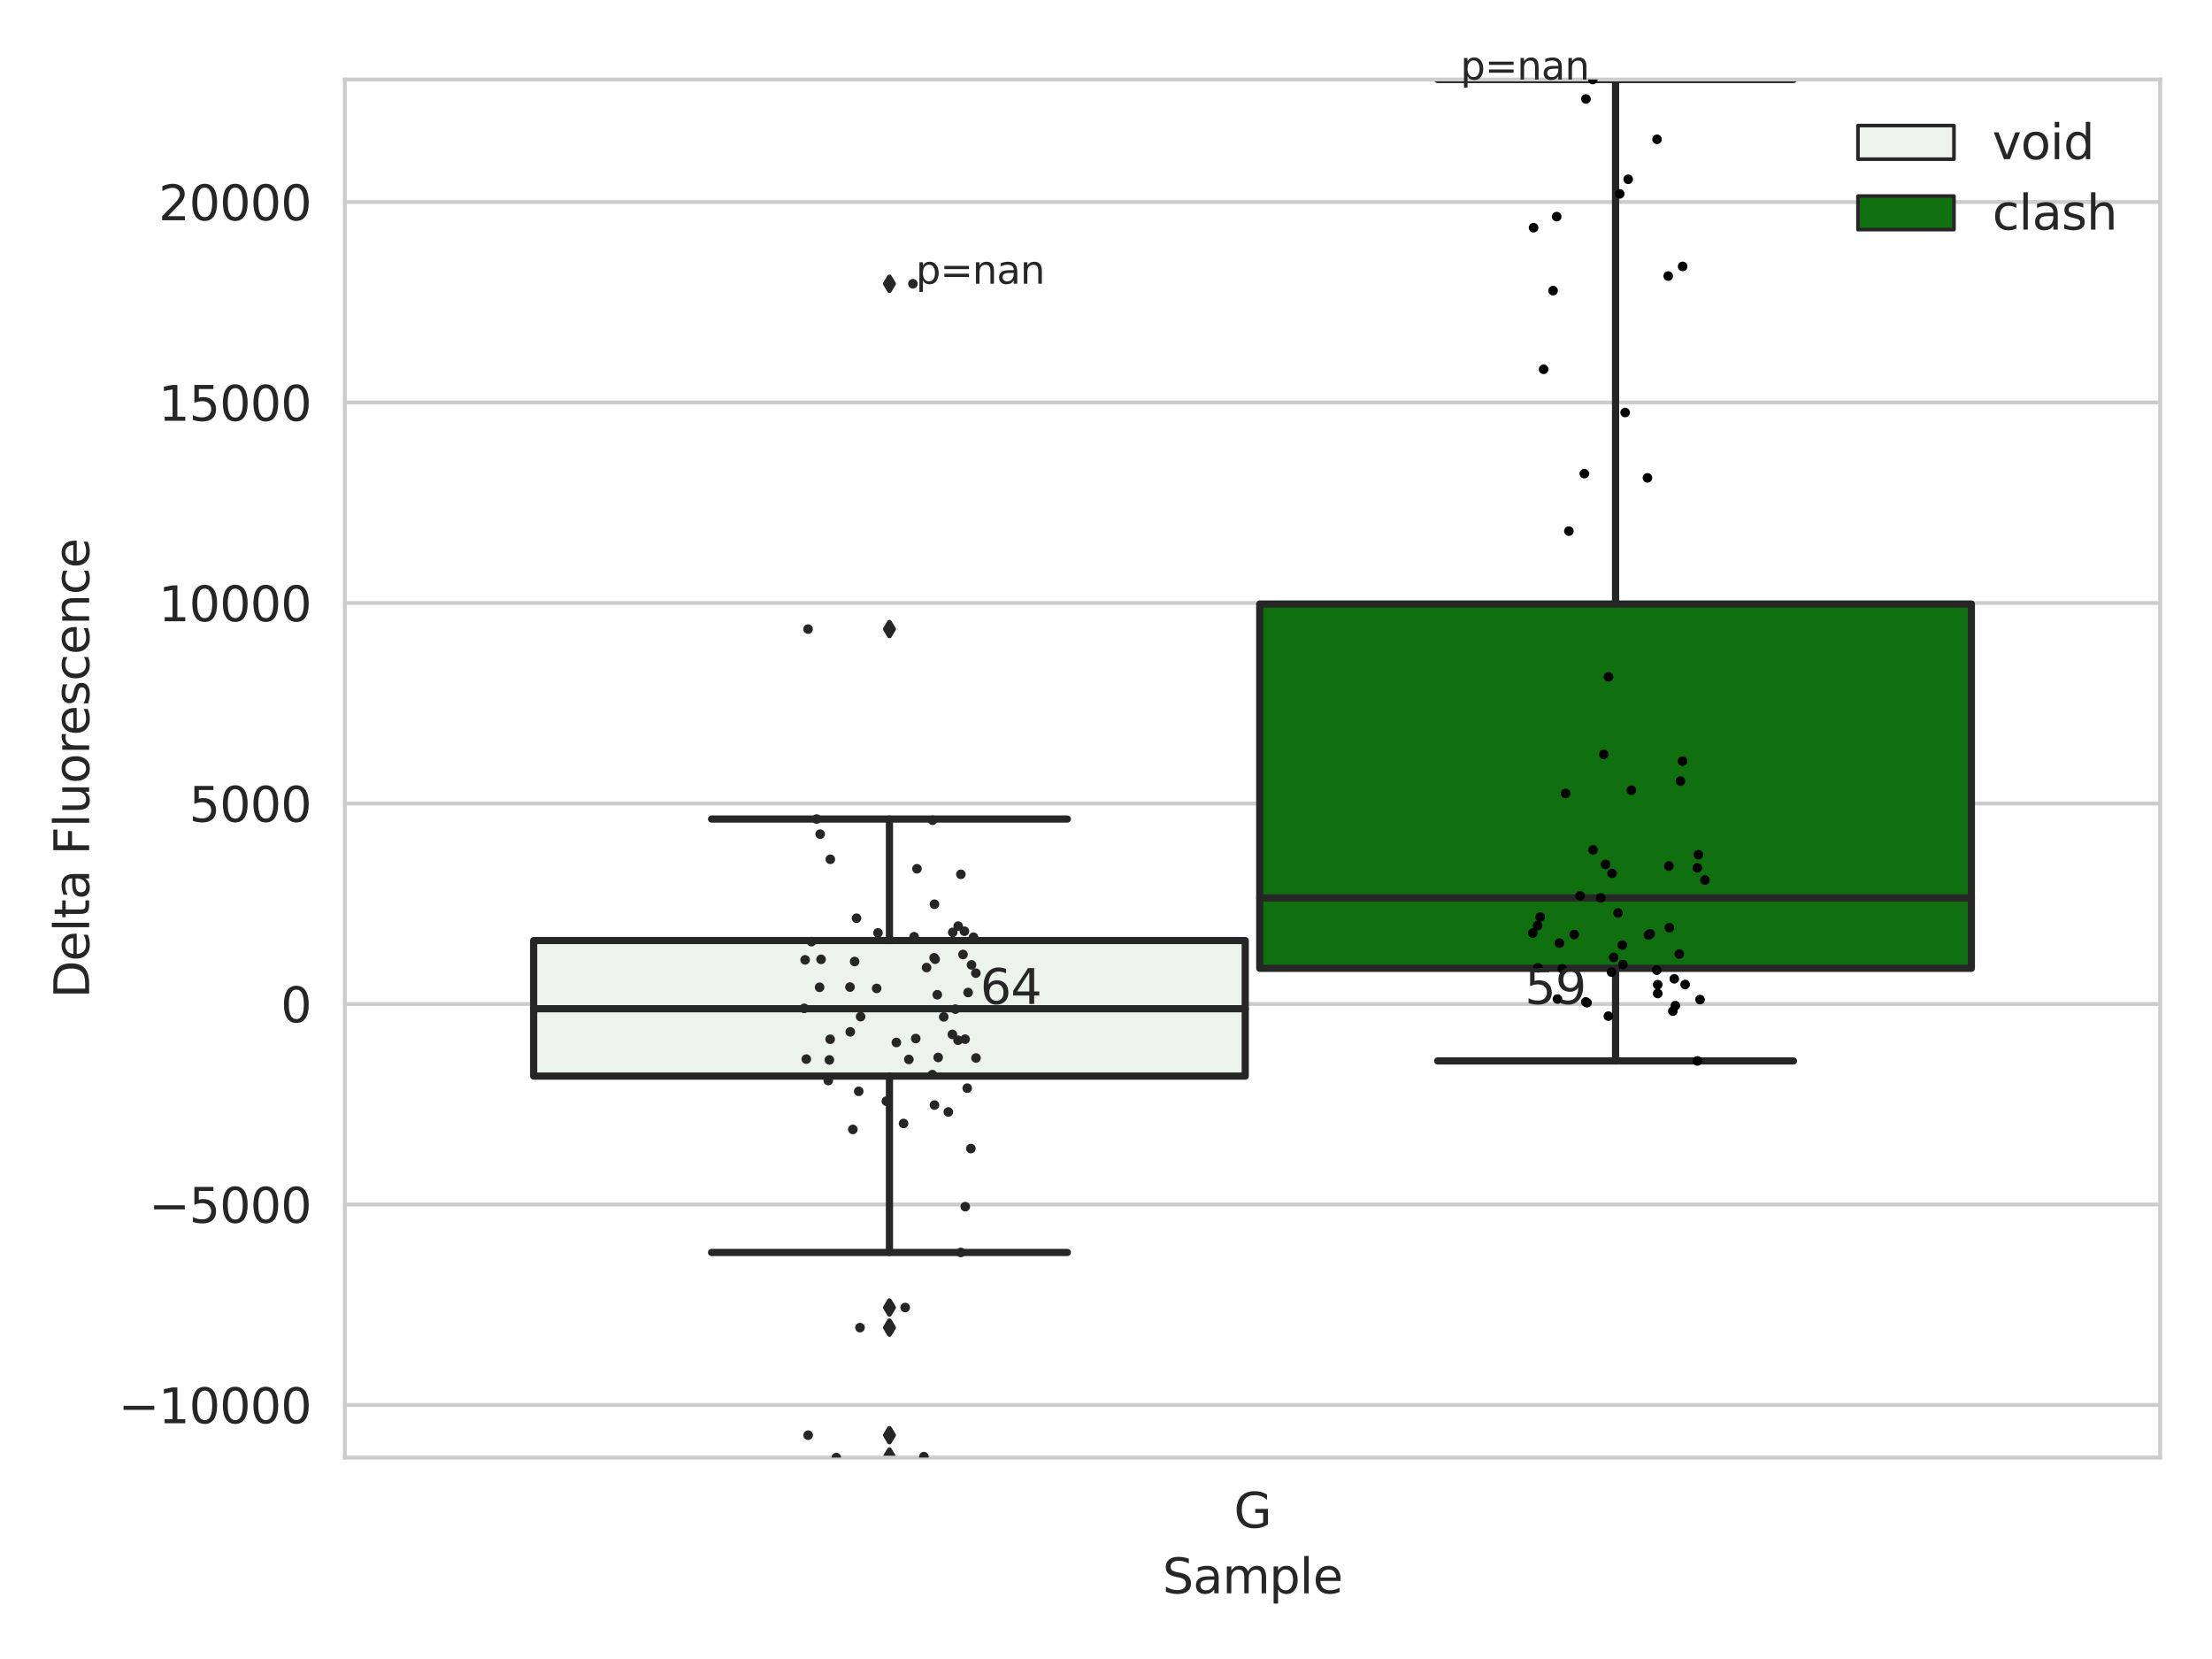 <?xml version="1.0" encoding="utf-8" standalone="no"?>
<!DOCTYPE svg PUBLIC "-//W3C//DTD SVG 1.1//EN"
  "http://www.w3.org/Graphics/SVG/1.1/DTD/svg11.dtd">
<svg xmlns:xlink="http://www.w3.org/1999/xlink" width="460.8pt" height="345.6pt" viewBox="0 0 460.8 345.6" xmlns="http://www.w3.org/2000/svg" version="1.1">
 <defs>
  <style type="text/css">*{stroke-linejoin: round; stroke-linecap: butt}</style>
 </defs>
 <g id="figure_1">
  <g id="patch_1">
   <path d="M 0 345.6 
L 460.8 345.6 
L 460.8 0 
L 0 0 
z
" style="fill: #ffffff"/>
  </g>
  <g id="axes_1">
   <g id="patch_2">
    <path d="M 71.84 303.64 
L 450 303.64 
L 450 16.56 
L 71.84 16.56 
z
" style="fill: #ffffff"/>
   </g>
   <g id="matplotlib.axis_1">
    <g id="xtick_1">
     <g id="text_1">
      <!-- G -->
      <g style="fill: #262626" transform="translate(257.046 318.238)scale(0.1 -0.1)">
       <defs>
        <path id="DejaVuSans-47" d="M 3809 666 
L 3809 1919 
L 2778 1919 
L 2778 2438 
L 4434 2438 
L 4434 434 
Q 4069 175 3628 42 
Q 3188 -91 2688 -91 
Q 1594 -91 976 548 
Q 359 1188 359 2328 
Q 359 3472 976 4111 
Q 1594 4750 2688 4750 
Q 3144 4750 3555 4637 
Q 3966 4525 4313 4306 
L 4313 3634 
Q 3963 3931 3569 4081 
Q 3175 4231 2741 4231 
Q 1884 4231 1454 3753 
Q 1025 3275 1025 2328 
Q 1025 1384 1454 906 
Q 1884 428 2741 428 
Q 3075 428 3337 486 
Q 3600 544 3809 666 
z
" transform="scale(0.016)"/>
       </defs>
       <use xlink:href="#DejaVuSans-47"/>
      </g>
     </g>
    </g>
    <g id="text_2">
     <!-- Sample -->
     <g style="fill: #262626" transform="translate(242.172 331.917)scale(0.1 -0.1)">
      <defs>
       <path id="DejaVuSans-53" d="M 3425 4513 
L 3425 3897 
Q 3066 4069 2747 4153 
Q 2428 4238 2131 4238 
Q 1616 4238 1336 4038 
Q 1056 3838 1056 3469 
Q 1056 3159 1242 3001 
Q 1428 2844 1947 2747 
L 2328 2669 
Q 3034 2534 3370 2195 
Q 3706 1856 3706 1288 
Q 3706 609 3251 259 
Q 2797 -91 1919 -91 
Q 1588 -91 1214 -16 
Q 841 59 441 206 
L 441 856 
Q 825 641 1194 531 
Q 1563 422 1919 422 
Q 2459 422 2753 634 
Q 3047 847 3047 1241 
Q 3047 1584 2836 1778 
Q 2625 1972 2144 2069 
L 1759 2144 
Q 1053 2284 737 2584 
Q 422 2884 422 3419 
Q 422 4038 858 4394 
Q 1294 4750 2059 4750 
Q 2388 4750 2728 4690 
Q 3069 4631 3425 4513 
z
" transform="scale(0.016)"/>
       <path id="DejaVuSans-61" d="M 2194 1759 
Q 1497 1759 1228 1600 
Q 959 1441 959 1056 
Q 959 750 1161 570 
Q 1363 391 1709 391 
Q 2188 391 2477 730 
Q 2766 1069 2766 1631 
L 2766 1759 
L 2194 1759 
z
M 3341 1997 
L 3341 0 
L 2766 0 
L 2766 531 
Q 2569 213 2275 61 
Q 1981 -91 1556 -91 
Q 1019 -91 701 211 
Q 384 513 384 1019 
Q 384 1609 779 1909 
Q 1175 2209 1959 2209 
L 2766 2209 
L 2766 2266 
Q 2766 2663 2505 2880 
Q 2244 3097 1772 3097 
Q 1472 3097 1187 3025 
Q 903 2953 641 2809 
L 641 3341 
Q 956 3463 1253 3523 
Q 1550 3584 1831 3584 
Q 2591 3584 2966 3190 
Q 3341 2797 3341 1997 
z
" transform="scale(0.016)"/>
       <path id="DejaVuSans-6d" d="M 3328 2828 
Q 3544 3216 3844 3400 
Q 4144 3584 4550 3584 
Q 5097 3584 5394 3201 
Q 5691 2819 5691 2113 
L 5691 0 
L 5113 0 
L 5113 2094 
Q 5113 2597 4934 2840 
Q 4756 3084 4391 3084 
Q 3944 3084 3684 2787 
Q 3425 2491 3425 1978 
L 3425 0 
L 2847 0 
L 2847 2094 
Q 2847 2600 2669 2842 
Q 2491 3084 2119 3084 
Q 1678 3084 1418 2786 
Q 1159 2488 1159 1978 
L 1159 0 
L 581 0 
L 581 3500 
L 1159 3500 
L 1159 2956 
Q 1356 3278 1631 3431 
Q 1906 3584 2284 3584 
Q 2666 3584 2933 3390 
Q 3200 3197 3328 2828 
z
" transform="scale(0.016)"/>
       <path id="DejaVuSans-70" d="M 1159 525 
L 1159 -1331 
L 581 -1331 
L 581 3500 
L 1159 3500 
L 1159 2969 
Q 1341 3281 1617 3432 
Q 1894 3584 2278 3584 
Q 2916 3584 3314 3078 
Q 3713 2572 3713 1747 
Q 3713 922 3314 415 
Q 2916 -91 2278 -91 
Q 1894 -91 1617 61 
Q 1341 213 1159 525 
z
M 3116 1747 
Q 3116 2381 2855 2742 
Q 2594 3103 2138 3103 
Q 1681 3103 1420 2742 
Q 1159 2381 1159 1747 
Q 1159 1113 1420 752 
Q 1681 391 2138 391 
Q 2594 391 2855 752 
Q 3116 1113 3116 1747 
z
" transform="scale(0.016)"/>
       <path id="DejaVuSans-6c" d="M 603 4863 
L 1178 4863 
L 1178 0 
L 603 0 
L 603 4863 
z
" transform="scale(0.016)"/>
       <path id="DejaVuSans-65" d="M 3597 1894 
L 3597 1613 
L 953 1613 
Q 991 1019 1311 708 
Q 1631 397 2203 397 
Q 2534 397 2845 478 
Q 3156 559 3463 722 
L 3463 178 
Q 3153 47 2828 -22 
Q 2503 -91 2169 -91 
Q 1331 -91 842 396 
Q 353 884 353 1716 
Q 353 2575 817 3079 
Q 1281 3584 2069 3584 
Q 2775 3584 3186 3129 
Q 3597 2675 3597 1894 
z
M 3022 2063 
Q 3016 2534 2758 2815 
Q 2500 3097 2075 3097 
Q 1594 3097 1305 2825 
Q 1016 2553 972 2059 
L 3022 2063 
z
" transform="scale(0.016)"/>
      </defs>
      <use xlink:href="#DejaVuSans-53"/>
      <use xlink:href="#DejaVuSans-61" x="63.477"/>
      <use xlink:href="#DejaVuSans-6d" x="124.756"/>
      <use xlink:href="#DejaVuSans-70" x="222.168"/>
      <use xlink:href="#DejaVuSans-6c" x="285.645"/>
      <use xlink:href="#DejaVuSans-65" x="313.428"/>
     </g>
    </g>
   </g>
   <g id="matplotlib.axis_2">
    <g id="ytick_1">
     <g id="line2d_1">
      <path d="M 71.84 292.688 
L 450 292.688 
" clip-path="url(#p580a09e3b0)" style="fill: none; stroke: #cccccc; stroke-width: 0.8; stroke-linecap: round"/>
     </g>
     <g id="text_3">
      <!-- −10000 -->
      <g style="fill: #262626" transform="translate(24.648 296.488)scale(0.1 -0.1)">
       <defs>
        <path id="DejaVuSans-2212" d="M 678 2272 
L 4684 2272 
L 4684 1741 
L 678 1741 
L 678 2272 
z
" transform="scale(0.016)"/>
        <path id="DejaVuSans-31" d="M 794 531 
L 1825 531 
L 1825 4091 
L 703 3866 
L 703 4441 
L 1819 4666 
L 2450 4666 
L 2450 531 
L 3481 531 
L 3481 0 
L 794 0 
L 794 531 
z
" transform="scale(0.016)"/>
        <path id="DejaVuSans-30" d="M 2034 4250 
Q 1547 4250 1301 3770 
Q 1056 3291 1056 2328 
Q 1056 1369 1301 889 
Q 1547 409 2034 409 
Q 2525 409 2770 889 
Q 3016 1369 3016 2328 
Q 3016 3291 2770 3770 
Q 2525 4250 2034 4250 
z
M 2034 4750 
Q 2819 4750 3233 4129 
Q 3647 3509 3647 2328 
Q 3647 1150 3233 529 
Q 2819 -91 2034 -91 
Q 1250 -91 836 529 
Q 422 1150 422 2328 
Q 422 3509 836 4129 
Q 1250 4750 2034 4750 
z
" transform="scale(0.016)"/>
       </defs>
       <use xlink:href="#DejaVuSans-2212"/>
       <use xlink:href="#DejaVuSans-31" x="83.789"/>
       <use xlink:href="#DejaVuSans-30" x="147.412"/>
       <use xlink:href="#DejaVuSans-30" x="211.035"/>
       <use xlink:href="#DejaVuSans-30" x="274.658"/>
       <use xlink:href="#DejaVuSans-30" x="338.281"/>
      </g>
     </g>
    </g>
    <g id="ytick_2">
     <g id="line2d_2">
      <path d="M 71.84 250.921 
L 450 250.921 
" clip-path="url(#p580a09e3b0)" style="fill: none; stroke: #cccccc; stroke-width: 0.8; stroke-linecap: round"/>
     </g>
     <g id="text_4">
      <!-- −5000 -->
      <g style="fill: #262626" transform="translate(31.01 254.72)scale(0.1 -0.1)">
       <defs>
        <path id="DejaVuSans-35" d="M 691 4666 
L 3169 4666 
L 3169 4134 
L 1269 4134 
L 1269 2991 
Q 1406 3038 1543 3061 
Q 1681 3084 1819 3084 
Q 2600 3084 3056 2656 
Q 3513 2228 3513 1497 
Q 3513 744 3044 326 
Q 2575 -91 1722 -91 
Q 1428 -91 1123 -41 
Q 819 9 494 109 
L 494 744 
Q 775 591 1075 516 
Q 1375 441 1709 441 
Q 2250 441 2565 725 
Q 2881 1009 2881 1497 
Q 2881 1984 2565 2268 
Q 2250 2553 1709 2553 
Q 1456 2553 1204 2497 
Q 953 2441 691 2322 
L 691 4666 
z
" transform="scale(0.016)"/>
       </defs>
       <use xlink:href="#DejaVuSans-2212"/>
       <use xlink:href="#DejaVuSans-35" x="83.789"/>
       <use xlink:href="#DejaVuSans-30" x="147.412"/>
       <use xlink:href="#DejaVuSans-30" x="211.035"/>
       <use xlink:href="#DejaVuSans-30" x="274.658"/>
      </g>
     </g>
    </g>
    <g id="ytick_3">
     <g id="line2d_3">
      <path d="M 71.84 209.154 
L 450 209.154 
" clip-path="url(#p580a09e3b0)" style="fill: none; stroke: #cccccc; stroke-width: 0.8; stroke-linecap: round"/>
     </g>
     <g id="text_5">
      <!-- 0 -->
      <g style="fill: #262626" transform="translate(58.477 212.953)scale(0.1 -0.1)">
       <use xlink:href="#DejaVuSans-30"/>
      </g>
     </g>
    </g>
    <g id="ytick_4">
     <g id="line2d_4">
      <path d="M 71.84 167.387 
L 450 167.387 
" clip-path="url(#p580a09e3b0)" style="fill: none; stroke: #cccccc; stroke-width: 0.8; stroke-linecap: round"/>
     </g>
     <g id="text_6">
      <!-- 5000 -->
      <g style="fill: #262626" transform="translate(39.39 171.186)scale(0.1 -0.1)">
       <use xlink:href="#DejaVuSans-35"/>
       <use xlink:href="#DejaVuSans-30" x="63.623"/>
       <use xlink:href="#DejaVuSans-30" x="127.246"/>
       <use xlink:href="#DejaVuSans-30" x="190.869"/>
      </g>
     </g>
    </g>
    <g id="ytick_5">
     <g id="line2d_5">
      <path d="M 71.84 125.619 
L 450 125.619 
" clip-path="url(#p580a09e3b0)" style="fill: none; stroke: #cccccc; stroke-width: 0.8; stroke-linecap: round"/>
     </g>
     <g id="text_7">
      <!-- 10000 -->
      <g style="fill: #262626" transform="translate(33.028 129.418)scale(0.1 -0.1)">
       <use xlink:href="#DejaVuSans-31"/>
       <use xlink:href="#DejaVuSans-30" x="63.623"/>
       <use xlink:href="#DejaVuSans-30" x="127.246"/>
       <use xlink:href="#DejaVuSans-30" x="190.869"/>
       <use xlink:href="#DejaVuSans-30" x="254.492"/>
      </g>
     </g>
    </g>
    <g id="ytick_6">
     <g id="line2d_6">
      <path d="M 71.84 83.852 
L 450 83.852 
" clip-path="url(#p580a09e3b0)" style="fill: none; stroke: #cccccc; stroke-width: 0.8; stroke-linecap: round"/>
     </g>
     <g id="text_8">
      <!-- 15000 -->
      <g style="fill: #262626" transform="translate(33.028 87.651)scale(0.1 -0.1)">
       <use xlink:href="#DejaVuSans-31"/>
       <use xlink:href="#DejaVuSans-35" x="63.623"/>
       <use xlink:href="#DejaVuSans-30" x="127.246"/>
       <use xlink:href="#DejaVuSans-30" x="190.869"/>
       <use xlink:href="#DejaVuSans-30" x="254.492"/>
      </g>
     </g>
    </g>
    <g id="ytick_7">
     <g id="line2d_7">
      <path d="M 71.84 42.085 
L 450 42.085 
" clip-path="url(#p580a09e3b0)" style="fill: none; stroke: #cccccc; stroke-width: 0.8; stroke-linecap: round"/>
     </g>
     <g id="text_9">
      <!-- 20000 -->
      <g style="fill: #262626" transform="translate(33.028 45.884)scale(0.1 -0.1)">
       <defs>
        <path id="DejaVuSans-32" d="M 1228 531 
L 3431 531 
L 3431 0 
L 469 0 
L 469 531 
Q 828 903 1448 1529 
Q 2069 2156 2228 2338 
Q 2531 2678 2651 2914 
Q 2772 3150 2772 3378 
Q 2772 3750 2511 3984 
Q 2250 4219 1831 4219 
Q 1534 4219 1204 4116 
Q 875 4013 500 3803 
L 500 4441 
Q 881 4594 1212 4672 
Q 1544 4750 1819 4750 
Q 2544 4750 2975 4387 
Q 3406 4025 3406 3419 
Q 3406 3131 3298 2873 
Q 3191 2616 2906 2266 
Q 2828 2175 2409 1742 
Q 1991 1309 1228 531 
z
" transform="scale(0.016)"/>
       </defs>
       <use xlink:href="#DejaVuSans-32"/>
       <use xlink:href="#DejaVuSans-30" x="63.623"/>
       <use xlink:href="#DejaVuSans-30" x="127.246"/>
       <use xlink:href="#DejaVuSans-30" x="190.869"/>
       <use xlink:href="#DejaVuSans-30" x="254.492"/>
      </g>
     </g>
    </g>
    <g id="text_10">
     <!-- Delta Fluorescence -->
     <g style="fill: #262626" transform="translate(18.568 207.967)rotate(-90)scale(0.1 -0.1)">
      <defs>
       <path id="DejaVuSans-44" d="M 1259 4147 
L 1259 519 
L 2022 519 
Q 2988 519 3436 956 
Q 3884 1394 3884 2338 
Q 3884 3275 3436 3711 
Q 2988 4147 2022 4147 
L 1259 4147 
z
M 628 4666 
L 1925 4666 
Q 3281 4666 3915 4102 
Q 4550 3538 4550 2338 
Q 4550 1131 3912 565 
Q 3275 0 1925 0 
L 628 0 
L 628 4666 
z
" transform="scale(0.016)"/>
       <path id="DejaVuSans-74" d="M 1172 4494 
L 1172 3500 
L 2356 3500 
L 2356 3053 
L 1172 3053 
L 1172 1153 
Q 1172 725 1289 603 
Q 1406 481 1766 481 
L 2356 481 
L 2356 0 
L 1766 0 
Q 1100 0 847 248 
Q 594 497 594 1153 
L 594 3053 
L 172 3053 
L 172 3500 
L 594 3500 
L 594 4494 
L 1172 4494 
z
" transform="scale(0.016)"/>
       <path id="DejaVuSans-20" transform="scale(0.016)"/>
       <path id="DejaVuSans-46" d="M 628 4666 
L 3309 4666 
L 3309 4134 
L 1259 4134 
L 1259 2759 
L 3109 2759 
L 3109 2228 
L 1259 2228 
L 1259 0 
L 628 0 
L 628 4666 
z
" transform="scale(0.016)"/>
       <path id="DejaVuSans-75" d="M 544 1381 
L 544 3500 
L 1119 3500 
L 1119 1403 
Q 1119 906 1312 657 
Q 1506 409 1894 409 
Q 2359 409 2629 706 
Q 2900 1003 2900 1516 
L 2900 3500 
L 3475 3500 
L 3475 0 
L 2900 0 
L 2900 538 
Q 2691 219 2414 64 
Q 2138 -91 1772 -91 
Q 1169 -91 856 284 
Q 544 659 544 1381 
z
M 1991 3584 
L 1991 3584 
z
" transform="scale(0.016)"/>
       <path id="DejaVuSans-6f" d="M 1959 3097 
Q 1497 3097 1228 2736 
Q 959 2375 959 1747 
Q 959 1119 1226 758 
Q 1494 397 1959 397 
Q 2419 397 2687 759 
Q 2956 1122 2956 1747 
Q 2956 2369 2687 2733 
Q 2419 3097 1959 3097 
z
M 1959 3584 
Q 2709 3584 3137 3096 
Q 3566 2609 3566 1747 
Q 3566 888 3137 398 
Q 2709 -91 1959 -91 
Q 1206 -91 779 398 
Q 353 888 353 1747 
Q 353 2609 779 3096 
Q 1206 3584 1959 3584 
z
" transform="scale(0.016)"/>
       <path id="DejaVuSans-72" d="M 2631 2963 
Q 2534 3019 2420 3045 
Q 2306 3072 2169 3072 
Q 1681 3072 1420 2755 
Q 1159 2438 1159 1844 
L 1159 0 
L 581 0 
L 581 3500 
L 1159 3500 
L 1159 2956 
Q 1341 3275 1631 3429 
Q 1922 3584 2338 3584 
Q 2397 3584 2469 3576 
Q 2541 3569 2628 3553 
L 2631 2963 
z
" transform="scale(0.016)"/>
       <path id="DejaVuSans-73" d="M 2834 3397 
L 2834 2853 
Q 2591 2978 2328 3040 
Q 2066 3103 1784 3103 
Q 1356 3103 1142 2972 
Q 928 2841 928 2578 
Q 928 2378 1081 2264 
Q 1234 2150 1697 2047 
L 1894 2003 
Q 2506 1872 2764 1633 
Q 3022 1394 3022 966 
Q 3022 478 2636 193 
Q 2250 -91 1575 -91 
Q 1294 -91 989 -36 
Q 684 19 347 128 
L 347 722 
Q 666 556 975 473 
Q 1284 391 1588 391 
Q 1994 391 2212 530 
Q 2431 669 2431 922 
Q 2431 1156 2273 1281 
Q 2116 1406 1581 1522 
L 1381 1569 
Q 847 1681 609 1914 
Q 372 2147 372 2553 
Q 372 3047 722 3315 
Q 1072 3584 1716 3584 
Q 2034 3584 2315 3537 
Q 2597 3491 2834 3397 
z
" transform="scale(0.016)"/>
       <path id="DejaVuSans-63" d="M 3122 3366 
L 3122 2828 
Q 2878 2963 2633 3030 
Q 2388 3097 2138 3097 
Q 1578 3097 1268 2742 
Q 959 2388 959 1747 
Q 959 1106 1268 751 
Q 1578 397 2138 397 
Q 2388 397 2633 464 
Q 2878 531 3122 666 
L 3122 134 
Q 2881 22 2623 -34 
Q 2366 -91 2075 -91 
Q 1284 -91 818 406 
Q 353 903 353 1747 
Q 353 2603 823 3093 
Q 1294 3584 2113 3584 
Q 2378 3584 2631 3529 
Q 2884 3475 3122 3366 
z
" transform="scale(0.016)"/>
       <path id="DejaVuSans-6e" d="M 3513 2113 
L 3513 0 
L 2938 0 
L 2938 2094 
Q 2938 2591 2744 2837 
Q 2550 3084 2163 3084 
Q 1697 3084 1428 2787 
Q 1159 2491 1159 1978 
L 1159 0 
L 581 0 
L 581 3500 
L 1159 3500 
L 1159 2956 
Q 1366 3272 1645 3428 
Q 1925 3584 2291 3584 
Q 2894 3584 3203 3211 
Q 3513 2838 3513 2113 
z
" transform="scale(0.016)"/>
      </defs>
      <use xlink:href="#DejaVuSans-44"/>
      <use xlink:href="#DejaVuSans-65" x="77.002"/>
      <use xlink:href="#DejaVuSans-6c" x="138.525"/>
      <use xlink:href="#DejaVuSans-74" x="166.309"/>
      <use xlink:href="#DejaVuSans-61" x="205.518"/>
      <use xlink:href="#DejaVuSans-20" x="266.797"/>
      <use xlink:href="#DejaVuSans-46" x="298.584"/>
      <use xlink:href="#DejaVuSans-6c" x="356.104"/>
      <use xlink:href="#DejaVuSans-75" x="383.887"/>
      <use xlink:href="#DejaVuSans-6f" x="447.266"/>
      <use xlink:href="#DejaVuSans-72" x="508.447"/>
      <use xlink:href="#DejaVuSans-65" x="547.311"/>
      <use xlink:href="#DejaVuSans-73" x="608.834"/>
      <use xlink:href="#DejaVuSans-63" x="660.934"/>
      <use xlink:href="#DejaVuSans-65" x="715.914"/>
      <use xlink:href="#DejaVuSans-6e" x="777.438"/>
      <use xlink:href="#DejaVuSans-63" x="840.816"/>
      <use xlink:href="#DejaVuSans-65" x="895.797"/>
     </g>
    </g>
   </g>
   <g id="patch_3">
    <path d="M 111.169 224.175 
L 259.407 224.175 
L 259.407 195.937 
L 111.169 195.937 
L 111.169 224.175 
z
" clip-path="url(#p580a09e3b0)" style="fill: #ecf2ec; stroke: #262626; stroke-width: 1.5; stroke-linejoin: miter"/>
   </g>
   <g id="patch_4">
    <path d="M 262.433 201.721 
L 410.671 201.721 
L 410.671 125.827 
L 262.433 125.827 
L 262.433 201.721 
z
" clip-path="url(#p580a09e3b0)" style="fill: #107010; stroke: #262626; stroke-width: 1.5; stroke-linejoin: miter"/>
   </g>
   <g id="patch_5">
    <path d="M 260.92 209.154 
L 260.92 209.154 
L 260.92 209.154 
L 260.92 209.154 
z
" clip-path="url(#p580a09e3b0)" style="fill: #ecf2ec; stroke: #262626; stroke-width: 0.75; stroke-linejoin: miter"/>
   </g>
   <g id="patch_6">
    <path d="M 260.92 209.154 
L 260.92 209.154 
L 260.92 209.154 
L 260.92 209.154 
z
" clip-path="url(#p580a09e3b0)" style="fill: #107010; stroke: #262626; stroke-width: 0.75; stroke-linejoin: miter"/>
   </g>
   <g id="PathCollection_1"/>
   <g id="PathCollection_2"/>
   <g id="line2d_8">
    <path d="M 185.288 224.175 
L 185.288 260.909 
" clip-path="url(#p580a09e3b0)" style="fill: none; stroke: #262626; stroke-width: 1.5; stroke-linecap: round"/>
   </g>
   <g id="line2d_9">
    <path d="M 185.288 195.937 
L 185.288 170.622 
" clip-path="url(#p580a09e3b0)" style="fill: none; stroke: #262626; stroke-width: 1.5; stroke-linecap: round"/>
   </g>
   <g id="line2d_10">
    <path d="M 148.228 260.909 
L 222.348 260.909 
" clip-path="url(#p580a09e3b0)" style="fill: none; stroke: #262626; stroke-width: 1.5; stroke-linecap: round"/>
   </g>
   <g id="line2d_11">
    <path d="M 148.228 170.622 
L 222.348 170.622 
" clip-path="url(#p580a09e3b0)" style="fill: none; stroke: #262626; stroke-width: 1.5; stroke-linecap: round"/>
   </g>
   <g id="line2d_12">
    <defs>
     <path id="mb78e99595a" d="M -0 1.414 
L 0.849 0 
L 0 -1.414 
L -0.849 -0 
z
" style="stroke: #262626; stroke-linejoin: miter"/>
    </defs>
    <g clip-path="url(#p580a09e3b0)">
     <use xlink:href="#mb78e99595a" x="185.288" y="276.567" style="fill: #262626; stroke: #262626; stroke-linejoin: miter"/>
     <use xlink:href="#mb78e99595a" x="185.288" y="272.38" style="fill: #262626; stroke: #262626; stroke-linejoin: miter"/>
     <use xlink:href="#mb78e99595a" x="185.288" y="298.973" style="fill: #262626; stroke: #262626; stroke-linejoin: miter"/>
     <use xlink:href="#mb78e99595a" x="185.288" y="303.447" style="fill: #262626; stroke: #262626; stroke-linejoin: miter"/>
     <use xlink:href="#mb78e99595a" x="185.288" y="303.64" style="fill: #262626; stroke: #262626; stroke-linejoin: miter"/>
     <use xlink:href="#mb78e99595a" x="185.288" y="59.111" style="fill: #262626; stroke: #262626; stroke-linejoin: miter"/>
     <use xlink:href="#mb78e99595a" x="185.288" y="131.049" style="fill: #262626; stroke: #262626; stroke-linejoin: miter"/>
    </g>
   </g>
   <g id="line2d_13">
    <path d="M 336.552 201.721 
L 336.552 221.015 
" clip-path="url(#p580a09e3b0)" style="fill: none; stroke: #262626; stroke-width: 1.5; stroke-linecap: round"/>
   </g>
   <g id="line2d_14">
    <path d="M 336.552 125.827 
L 336.552 16.56 
" clip-path="url(#p580a09e3b0)" style="fill: none; stroke: #262626; stroke-width: 1.5; stroke-linecap: round"/>
   </g>
   <g id="line2d_15">
    <path d="M 299.492 221.015 
L 373.612 221.015 
" clip-path="url(#p580a09e3b0)" style="fill: none; stroke: #262626; stroke-width: 1.5; stroke-linecap: round"/>
   </g>
   <g id="line2d_16">
    <path d="M 299.492 16.56 
L 373.612 16.56 
" clip-path="url(#p580a09e3b0)" style="fill: none; stroke: #262626; stroke-width: 1.5; stroke-linecap: round"/>
   </g>
   <g id="line2d_17"/>
   <g id="line2d_18">
    <path d="M 111.169 210.139 
L 259.407 210.139 
" clip-path="url(#p580a09e3b0)" style="fill: none; stroke: #262626; stroke-width: 1.5; stroke-linecap: round"/>
   </g>
   <g id="line2d_19">
    <path d="M 262.433 187.05 
L 410.671 187.05 
" clip-path="url(#p580a09e3b0)" style="fill: none; stroke: #262626; stroke-width: 1.5; stroke-linecap: round"/>
   </g>
   <g id="patch_7">
    <path d="M 71.84 303.64 
L 71.84 16.56 
" style="fill: none; stroke: #cccccc; stroke-width: 0.8; stroke-linejoin: miter; stroke-linecap: square"/>
   </g>
   <g id="patch_8">
    <path d="M 450 303.64 
L 450 16.56 
" style="fill: none; stroke: #cccccc; stroke-width: 0.8; stroke-linejoin: miter; stroke-linecap: square"/>
   </g>
   <g id="patch_9">
    <path d="M 71.84 303.64 
L 450 303.64 
" style="fill: none; stroke: #cccccc; stroke-width: 0.8; stroke-linejoin: miter; stroke-linecap: square"/>
   </g>
   <g id="patch_10">
    <path d="M 71.84 16.56 
L 450 16.56 
" style="fill: none; stroke: #cccccc; stroke-width: 0.8; stroke-linejoin: miter; stroke-linecap: square"/>
   </g>
   <g id="PathCollection_3">
    <defs>
     <path id="C0_0_8fc4e9f0f6" d="M 0 1 
C 0.265 1 0.52 0.895 0.707 0.707 
C 0.895 0.52 1 0.265 1 -0 
C 1 -0.265 0.895 -0.52 0.707 -0.707 
C 0.52 -0.895 0.265 -1 0 -1 
C -0.265 -1 -0.52 -0.895 -0.707 -0.707 
C -0.895 -0.52 -1 -0.265 -1 0 
C -1 0.265 -0.895 0.52 -0.707 0.707 
C -0.52 0.895 -0.265 1 0 1 
z
"/>
    </defs>
    <g clip-path="url(#p580a09e3b0)">
     <use xlink:href="#C0_0_8fc4e9f0f6" x="178.427" y="191.278" style="fill: #262626"/>
    </g>
    <g clip-path="url(#p580a09e3b0)">
     <use xlink:href="#C0_0_8fc4e9f0f6" x="199.577" y="216.702" style="fill: #262626"/>
    </g>
    <g clip-path="url(#p580a09e3b0)">
     <use xlink:href="#C0_0_8fc4e9f0f6" x="196.601" y="211.834" style="fill: #262626"/>
    </g>
    <g clip-path="url(#p580a09e3b0)">
     <use xlink:href="#C0_0_8fc4e9f0f6" x="179.153" y="276.567" style="fill: #262626"/>
    </g>
    <g clip-path="url(#p580a09e3b0)">
     <use xlink:href="#C0_0_8fc4e9f0f6" x="191.018" y="180.975" style="fill: #262626"/>
    </g>
    <g clip-path="url(#p580a09e3b0)">
     <use xlink:href="#C0_0_8fc4e9f0f6" x="200.166" y="182.135" style="fill: #262626"/>
    </g>
    <g clip-path="url(#p580a09e3b0)">
     <use xlink:href="#C0_0_8fc4e9f0f6" x="189.328" y="220.698" style="fill: #262626"/>
    </g>
    <g clip-path="url(#p580a09e3b0)">
     <use xlink:href="#C0_0_8fc4e9f0f6" x="188.571" y="272.38" style="fill: #262626"/>
    </g>
    <g clip-path="url(#p580a09e3b0)">
     <use xlink:href="#C0_0_8fc4e9f0f6" x="195.435" y="220.284" style="fill: #262626"/>
    </g>
    <g clip-path="url(#p580a09e3b0)">
     <use xlink:href="#C0_0_8fc4e9f0f6" x="168.349" y="298.973" style="fill: #262626"/>
    </g>
    <g clip-path="url(#p580a09e3b0)">
     <use xlink:href="#C0_0_8fc4e9f0f6" x="177.664" y="235.279" style="fill: #262626"/>
    </g>
    <g clip-path="url(#p580a09e3b0)">
     <use xlink:href="#C0_0_8fc4e9f0f6" x="201.083" y="251.373" style="fill: #262626"/>
    </g>
    <g clip-path="url(#p580a09e3b0)">
     <use xlink:href="#C0_0_8fc4e9f0f6" x="172.777" y="220.801" style="fill: #262626"/>
    </g>
    <g clip-path="url(#p580a09e3b0)">
     <use xlink:href="#C0_0_8fc4e9f0f6" x="186.731" y="217.167" style="fill: #262626"/>
    </g>
    <g clip-path="url(#p580a09e3b0)">
     <use xlink:href="#C0_0_8fc4e9f0f6" x="178.888" y="227.342" style="fill: #262626"/>
    </g>
    <g clip-path="url(#p580a09e3b0)">
     <use xlink:href="#C0_0_8fc4e9f0f6" x="197.558" y="231.641" style="fill: #262626"/>
    </g>
    <g clip-path="url(#p580a09e3b0)">
     <use xlink:href="#C0_0_8fc4e9f0f6" x="190.432" y="195.131" style="fill: #262626"/>
    </g>
    <g clip-path="url(#p580a09e3b0)">
     <use xlink:href="#C0_0_8fc4e9f0f6" x="200.155" y="260.909" style="fill: #262626"/>
    </g>
    <g clip-path="url(#p580a09e3b0)">
     <use xlink:href="#C0_0_8fc4e9f0f6" x="199.008" y="210.219" style="fill: #262626"/>
    </g>
    <g clip-path="url(#p580a09e3b0)">
     <use xlink:href="#C0_0_8fc4e9f0f6" x="177.132" y="214.952" style="fill: #262626"/>
    </g>
    <g clip-path="url(#p580a09e3b0)">
     <use xlink:href="#C0_0_8fc4e9f0f6" x="190.176" y="59.111" style="fill: #262626"/>
    </g>
    <g clip-path="url(#p580a09e3b0)">
     <use xlink:href="#C0_0_8fc4e9f0f6" x="179.278" y="211.785" style="fill: #262626"/>
    </g>
    <g clip-path="url(#p580a09e3b0)">
     <use xlink:href="#C0_0_8fc4e9f0f6" x="184.64" y="229.391" style="fill: #262626"/>
    </g>
    <g clip-path="url(#p580a09e3b0)">
     <use xlink:href="#C0_0_8fc4e9f0f6" x="172.547" y="225.099" style="fill: #262626"/>
    </g>
    <g clip-path="url(#p580a09e3b0)">
     <use xlink:href="#C0_0_8fc4e9f0f6" x="192.464" y="303.447" style="fill: #262626"/>
    </g>
    <g clip-path="url(#p580a09e3b0)">
     <use xlink:href="#C0_0_8fc4e9f0f6" x="194.667" y="188.363" style="fill: #262626"/>
    </g>
    <g clip-path="url(#p580a09e3b0)">
     <use xlink:href="#C0_0_8fc4e9f0f6" x="194.231" y="223.867" style="fill: #262626"/>
    </g>
    <g clip-path="url(#p580a09e3b0)">
     <use xlink:href="#C0_0_8fc4e9f0f6" x="198.471" y="194.231" style="fill: #262626"/>
    </g>
    <g clip-path="url(#p580a09e3b0)">
     <use xlink:href="#C0_0_8fc4e9f0f6" x="194.808" y="199.819" style="fill: #262626"/>
    </g>
    <g clip-path="url(#p580a09e3b0)">
     <use xlink:href="#C0_0_8fc4e9f0f6" x="167.723" y="199.959" style="fill: #262626"/>
    </g>
    <g clip-path="url(#p580a09e3b0)">
     <use xlink:href="#C0_0_8fc4e9f0f6" x="200.611" y="198.833" style="fill: #262626"/>
    </g>
    <g clip-path="url(#p580a09e3b0)">
     <use xlink:href="#C0_0_8fc4e9f0f6" x="182.62" y="205.904" style="fill: #262626"/>
    </g>
    <g clip-path="url(#p580a09e3b0)">
     <use xlink:href="#C0_0_8fc4e9f0f6" x="201.491" y="226.679" style="fill: #262626"/>
    </g>
    <g clip-path="url(#p580a09e3b0)">
     <use xlink:href="#C0_0_8fc4e9f0f6" x="202.383" y="201.008" style="fill: #262626"/>
    </g>
    <g clip-path="url(#p580a09e3b0)">
     <use xlink:href="#C0_0_8fc4e9f0f6" x="202.248" y="239.263" style="fill: #262626"/>
    </g>
    <g clip-path="url(#p580a09e3b0)">
     <use xlink:href="#C0_0_8fc4e9f0f6" x="203.287" y="202.724" style="fill: #262626"/>
    </g>
    <g clip-path="url(#p580a09e3b0)">
     <use xlink:href="#C0_0_8fc4e9f0f6" x="177.069" y="205.627" style="fill: #262626"/>
    </g>
    <g clip-path="url(#p580a09e3b0)">
     <use xlink:href="#C0_0_8fc4e9f0f6" x="199.607" y="192.926" style="fill: #262626"/>
    </g>
    <g clip-path="url(#p580a09e3b0)">
     <use xlink:href="#C0_0_8fc4e9f0f6" x="169.049" y="196.17" style="fill: #262626"/>
    </g>
    <g clip-path="url(#p580a09e3b0)">
     <use xlink:href="#C0_0_8fc4e9f0f6" x="170.126" y="170.622" style="fill: #262626"/>
    </g>
    <g clip-path="url(#p580a09e3b0)">
     <use xlink:href="#C0_0_8fc4e9f0f6" x="178.032" y="200.304" style="fill: #262626"/>
    </g>
    <g clip-path="url(#p580a09e3b0)">
     <use xlink:href="#C0_0_8fc4e9f0f6" x="172.937" y="216.497" style="fill: #262626"/>
    </g>
    <g clip-path="url(#p580a09e3b0)">
     <use xlink:href="#C0_0_8fc4e9f0f6" x="194.666" y="230.201" style="fill: #262626"/>
    </g>
    <g clip-path="url(#p580a09e3b0)">
     <use xlink:href="#C0_0_8fc4e9f0f6" x="174.219" y="303.64" style="fill: #262626"/>
    </g>
    <g clip-path="url(#p580a09e3b0)">
     <use xlink:href="#C0_0_8fc4e9f0f6" x="198.396" y="215.49" style="fill: #262626"/>
    </g>
    <g clip-path="url(#p580a09e3b0)">
     <use xlink:href="#C0_0_8fc4e9f0f6" x="190.764" y="216.347" style="fill: #262626"/>
    </g>
    <g clip-path="url(#p580a09e3b0)">
     <use xlink:href="#C0_0_8fc4e9f0f6" x="201.051" y="216.476" style="fill: #262626"/>
    </g>
    <g clip-path="url(#p580a09e3b0)">
     <use xlink:href="#C0_0_8fc4e9f0f6" x="200.904" y="193.992" style="fill: #262626"/>
    </g>
    <g clip-path="url(#p580a09e3b0)">
     <use xlink:href="#C0_0_8fc4e9f0f6" x="167.966" y="220.632" style="fill: #262626"/>
    </g>
    <g clip-path="url(#p580a09e3b0)">
     <use xlink:href="#C0_0_8fc4e9f0f6" x="195.253" y="207.218" style="fill: #262626"/>
    </g>
    <g clip-path="url(#p580a09e3b0)">
     <use xlink:href="#C0_0_8fc4e9f0f6" x="168.333" y="131.049" style="fill: #262626"/>
    </g>
    <g clip-path="url(#p580a09e3b0)">
     <use xlink:href="#C0_0_8fc4e9f0f6" x="194.272" y="170.869" style="fill: #262626"/>
    </g>
    <g clip-path="url(#p580a09e3b0)">
     <use xlink:href="#C0_0_8fc4e9f0f6" x="203.32" y="220.396" style="fill: #262626"/>
    </g>
    <g clip-path="url(#p580a09e3b0)">
     <use xlink:href="#C0_0_8fc4e9f0f6" x="182.895" y="194.337" style="fill: #262626"/>
    </g>
    <g clip-path="url(#p580a09e3b0)">
     <use xlink:href="#C0_0_8fc4e9f0f6" x="201.675" y="206.758" style="fill: #262626"/>
    </g>
    <g clip-path="url(#p580a09e3b0)">
     <use xlink:href="#C0_0_8fc4e9f0f6" x="172.972" y="179.007" style="fill: #262626"/>
    </g>
    <g clip-path="url(#p580a09e3b0)">
     <use xlink:href="#C0_0_8fc4e9f0f6" x="167.534" y="210.059" style="fill: #262626"/>
    </g>
    <g clip-path="url(#p580a09e3b0)">
     <use xlink:href="#C0_0_8fc4e9f0f6" x="171.04" y="199.85" style="fill: #262626"/>
    </g>
    <g clip-path="url(#p580a09e3b0)">
     <use xlink:href="#C0_0_8fc4e9f0f6" x="170.737" y="205.67" style="fill: #262626"/>
    </g>
    <g clip-path="url(#p580a09e3b0)">
     <use xlink:href="#C0_0_8fc4e9f0f6" x="193.021" y="201.562" style="fill: #262626"/>
    </g>
    <g clip-path="url(#p580a09e3b0)">
     <use xlink:href="#C0_0_8fc4e9f0f6" x="188.229" y="234.039" style="fill: #262626"/>
    </g>
    <g clip-path="url(#p580a09e3b0)">
     <use xlink:href="#C0_0_8fc4e9f0f6" x="194.594" y="199.524" style="fill: #262626"/>
    </g>
    <g clip-path="url(#p580a09e3b0)">
     <use xlink:href="#C0_0_8fc4e9f0f6" x="202.801" y="195.238" style="fill: #262626"/>
    </g>
    <g clip-path="url(#p580a09e3b0)">
     <use xlink:href="#C0_0_8fc4e9f0f6" x="170.851" y="173.764" style="fill: #262626"/>
    </g>
   </g>
   <g id="PathCollection_4">
    <defs>
     <path id="C1_0_c9b7744eb4" d="M 0 1 
C 0.265 1 0.52 0.895 0.707 0.707 
C 0.895 0.52 1 0.265 1 -0 
C 1 -0.265 0.895 -0.52 0.707 -0.707 
C 0.52 -0.895 0.265 -1 0 -1 
C -0.265 -1 -0.52 -0.895 -0.707 -0.707 
C -0.895 -0.52 -1 -0.265 -1 0 
C -1 0.265 -0.895 0.52 -0.707 0.707 
C -0.52 0.895 -0.265 1 0 1 
z
"/>
    </defs>
    <g clip-path="url(#p580a09e3b0)">
     <use xlink:href="#C1_0_c9b7744eb4" x="330.603" y="208.885"/>
    </g>
    <g clip-path="url(#p580a09e3b0)">
     <use xlink:href="#C1_0_c9b7744eb4" x="350.089" y="162.712"/>
    </g>
    <g clip-path="url(#p580a09e3b0)">
     <use xlink:href="#C1_0_c9b7744eb4" x="330.342" y="208.72"/>
    </g>
    <g clip-path="url(#p580a09e3b0)">
     <use xlink:href="#C1_0_c9b7744eb4" x="345.329" y="205.127"/>
    </g>
    <g clip-path="url(#p580a09e3b0)">
     <use xlink:href="#C1_0_c9b7744eb4" x="323.53" y="60.546"/>
    </g>
    <g clip-path="url(#p580a09e3b0)">
     <use xlink:href="#C1_0_c9b7744eb4" x="343.766" y="194.54"/>
    </g>
    <g clip-path="url(#p580a09e3b0)">
     <use xlink:href="#C1_0_c9b7744eb4" x="349.825" y="198.747"/>
    </g>
    <g clip-path="url(#p580a09e3b0)">
     <use xlink:href="#C1_0_c9b7744eb4" x="335.712" y="202.502"/>
    </g>
    <g clip-path="url(#p580a09e3b0)">
     <use xlink:href="#C1_0_c9b7744eb4" x="345.335" y="206.967"/>
    </g>
    <g clip-path="url(#p580a09e3b0)">
     <use xlink:href="#C1_0_c9b7744eb4" x="329.175" y="186.607"/>
    </g>
    <g clip-path="url(#p580a09e3b0)">
     <use xlink:href="#C1_0_c9b7744eb4" x="350.501" y="158.563"/>
    </g>
    <g clip-path="url(#p580a09e3b0)">
     <use xlink:href="#C1_0_c9b7744eb4" x="338.074" y="200.944"/>
    </g>
    <g clip-path="url(#p580a09e3b0)">
     <use xlink:href="#C1_0_c9b7744eb4" x="320.393" y="201.615"/>
    </g>
    <g clip-path="url(#p580a09e3b0)">
     <use xlink:href="#C1_0_c9b7744eb4" x="337.064" y="190.195"/>
    </g>
    <g clip-path="url(#p580a09e3b0)">
     <use xlink:href="#C1_0_c9b7744eb4" x="324.29" y="45.126"/>
    </g>
    <g clip-path="url(#p580a09e3b0)">
     <use xlink:href="#C1_0_c9b7744eb4" x="347.519" y="57.505"/>
    </g>
    <g clip-path="url(#p580a09e3b0)">
     <use xlink:href="#C1_0_c9b7744eb4" x="339.858" y="164.62"/>
    </g>
    <g clip-path="url(#p580a09e3b0)">
     <use xlink:href="#C1_0_c9b7744eb4" x="326.147" y="165.292"/>
    </g>
    <g clip-path="url(#p580a09e3b0)">
     <use xlink:href="#C1_0_c9b7744eb4" x="355.174" y="183.327"/>
    </g>
    <g clip-path="url(#p580a09e3b0)">
     <use xlink:href="#C1_0_c9b7744eb4" x="334.469" y="180.08"/>
    </g>
    <g clip-path="url(#p580a09e3b0)">
     <use xlink:href="#C1_0_c9b7744eb4" x="327.953" y="194.683"/>
    </g>
    <g clip-path="url(#p580a09e3b0)">
     <use xlink:href="#C1_0_c9b7744eb4" x="330.044" y="98.664"/>
    </g>
    <g clip-path="url(#p580a09e3b0)">
     <use xlink:href="#C1_0_c9b7744eb4" x="348.483" y="210.639"/>
    </g>
    <g clip-path="url(#p580a09e3b0)">
     <use xlink:href="#C1_0_c9b7744eb4" x="333.465" y="187.05"/>
    </g>
    <g clip-path="url(#p580a09e3b0)">
     <use xlink:href="#C1_0_c9b7744eb4" x="326.826" y="110.645"/>
    </g>
    <g clip-path="url(#p580a09e3b0)">
     <use xlink:href="#C1_0_c9b7744eb4" x="325.472" y="201.826"/>
    </g>
    <g clip-path="url(#p580a09e3b0)">
     <use xlink:href="#C1_0_c9b7744eb4" x="347.746" y="193.252"/>
    </g>
    <g clip-path="url(#p580a09e3b0)">
     <use xlink:href="#C1_0_c9b7744eb4" x="348.783" y="203.907"/>
    </g>
    <g clip-path="url(#p580a09e3b0)">
     <use xlink:href="#C1_0_c9b7744eb4" x="343.417" y="194.761"/>
    </g>
    <g clip-path="url(#p580a09e3b0)">
     <use xlink:href="#C1_0_c9b7744eb4" x="337.957" y="196.872"/>
    </g>
    <g clip-path="url(#p580a09e3b0)">
     <use xlink:href="#C1_0_c9b7744eb4" x="330.385" y="20.617"/>
    </g>
    <g clip-path="url(#p580a09e3b0)">
     <use xlink:href="#C1_0_c9b7744eb4" x="347.654" y="180.404"/>
    </g>
    <g clip-path="url(#p580a09e3b0)">
     <use xlink:href="#C1_0_c9b7744eb4" x="353.817" y="178.042"/>
    </g>
    <g clip-path="url(#p580a09e3b0)">
     <use xlink:href="#C1_0_c9b7744eb4" x="320.31" y="192.82"/>
    </g>
    <g clip-path="url(#p580a09e3b0)">
     <use xlink:href="#C1_0_c9b7744eb4" x="345.193" y="29.022"/>
    </g>
    <g clip-path="url(#p580a09e3b0)">
     <use xlink:href="#C1_0_c9b7744eb4" x="345.128" y="202.107"/>
    </g>
    <g clip-path="url(#p580a09e3b0)">
     <use xlink:href="#C1_0_c9b7744eb4" x="324.861" y="196.469"/>
    </g>
    <g clip-path="url(#p580a09e3b0)">
     <use xlink:href="#C1_0_c9b7744eb4" x="354.156" y="208.237"/>
    </g>
    <g clip-path="url(#p580a09e3b0)">
     <use xlink:href="#C1_0_c9b7744eb4" x="334.091" y="157.138"/>
    </g>
    <g clip-path="url(#p580a09e3b0)">
     <use xlink:href="#C1_0_c9b7744eb4" x="319.47" y="47.432"/>
    </g>
    <g clip-path="url(#p580a09e3b0)">
     <use xlink:href="#C1_0_c9b7744eb4" x="336.149" y="199.444"/>
    </g>
    <g clip-path="url(#p580a09e3b0)">
     <use xlink:href="#C1_0_c9b7744eb4" x="335.817" y="181.954"/>
    </g>
    <g clip-path="url(#p580a09e3b0)">
     <use xlink:href="#C1_0_c9b7744eb4" x="320.856" y="191.035"/>
    </g>
    <g clip-path="url(#p580a09e3b0)">
     <use xlink:href="#C1_0_c9b7744eb4" x="319.315" y="194.369"/>
    </g>
    <g clip-path="url(#p580a09e3b0)">
     <use xlink:href="#C1_0_c9b7744eb4" x="324.446" y="208.114"/>
    </g>
    <g clip-path="url(#p580a09e3b0)">
     <use xlink:href="#C1_0_c9b7744eb4" x="350.523" y="55.502"/>
    </g>
    <g clip-path="url(#p580a09e3b0)">
     <use xlink:href="#C1_0_c9b7744eb4" x="337.411" y="40.387"/>
    </g>
    <g clip-path="url(#p580a09e3b0)">
     <use xlink:href="#C1_0_c9b7744eb4" x="321.561" y="76.928"/>
    </g>
    <g clip-path="url(#p580a09e3b0)">
     <use xlink:href="#C1_0_c9b7744eb4" x="351.043" y="205.097"/>
    </g>
    <g clip-path="url(#p580a09e3b0)">
     <use xlink:href="#C1_0_c9b7744eb4" x="339.186" y="37.351"/>
    </g>
    <g clip-path="url(#p580a09e3b0)">
     <use xlink:href="#C1_0_c9b7744eb4" x="353.59" y="180.788"/>
    </g>
    <g clip-path="url(#p580a09e3b0)">
     <use xlink:href="#C1_0_c9b7744eb4" x="343.197" y="99.55"/>
    </g>
    <g clip-path="url(#p580a09e3b0)">
     <use xlink:href="#C1_0_c9b7744eb4" x="331.864" y="177.036"/>
    </g>
    <g clip-path="url(#p580a09e3b0)">
     <use xlink:href="#C1_0_c9b7744eb4" x="335.054" y="211.679"/>
    </g>
    <g clip-path="url(#p580a09e3b0)">
     <use xlink:href="#C1_0_c9b7744eb4" x="338.55" y="85.929"/>
    </g>
    <g clip-path="url(#p580a09e3b0)">
     <use xlink:href="#C1_0_c9b7744eb4" x="353.598" y="221.015"/>
    </g>
    <g clip-path="url(#p580a09e3b0)">
     <use xlink:href="#C1_0_c9b7744eb4" x="335.076" y="141.008"/>
    </g>
    <g clip-path="url(#p580a09e3b0)">
     <use xlink:href="#C1_0_c9b7744eb4" x="331.806" y="16.56"/>
    </g>
    <g clip-path="url(#p580a09e3b0)">
     <use xlink:href="#C1_0_c9b7744eb4" x="349.006" y="209.5"/>
    </g>
   </g>
   <g id="text_11">
    <!-- 64 -->
    <g style="fill: #262626" transform="translate(204.196 209.14)scale(0.1 -0.1)">
     <defs>
      <path id="DejaVuSans-36" d="M 2113 2584 
Q 1688 2584 1439 2293 
Q 1191 2003 1191 1497 
Q 1191 994 1439 701 
Q 1688 409 2113 409 
Q 2538 409 2786 701 
Q 3034 994 3034 1497 
Q 3034 2003 2786 2293 
Q 2538 2584 2113 2584 
z
M 3366 4563 
L 3366 3988 
Q 3128 4100 2886 4159 
Q 2644 4219 2406 4219 
Q 1781 4219 1451 3797 
Q 1122 3375 1075 2522 
Q 1259 2794 1537 2939 
Q 1816 3084 2150 3084 
Q 2853 3084 3261 2657 
Q 3669 2231 3669 1497 
Q 3669 778 3244 343 
Q 2819 -91 2113 -91 
Q 1303 -91 875 529 
Q 447 1150 447 2328 
Q 447 3434 972 4092 
Q 1497 4750 2381 4750 
Q 2619 4750 2861 4703 
Q 3103 4656 3366 4563 
z
" transform="scale(0.016)"/>
      <path id="DejaVuSans-34" d="M 2419 4116 
L 825 1625 
L 2419 1625 
L 2419 4116 
z
M 2253 4666 
L 3047 4666 
L 3047 1625 
L 3713 1625 
L 3713 1100 
L 3047 1100 
L 3047 0 
L 2419 0 
L 2419 1100 
L 313 1100 
L 313 1709 
L 2253 4666 
z
" transform="scale(0.016)"/>
     </defs>
     <use xlink:href="#DejaVuSans-36"/>
     <use xlink:href="#DejaVuSans-34" x="63.623"/>
    </g>
   </g>
   <g id="text_12">
    <!-- p=nan -->
    <g style="fill: #262626" transform="translate(190.784 59.111)scale(0.08 -0.08)">
     <defs>
      <path id="DejaVuSans-3d" d="M 678 2906 
L 4684 2906 
L 4684 2381 
L 678 2381 
L 678 2906 
z
M 678 1631 
L 4684 1631 
L 4684 1100 
L 678 1100 
L 678 1631 
z
" transform="scale(0.016)"/>
     </defs>
     <use xlink:href="#DejaVuSans-70"/>
     <use xlink:href="#DejaVuSans-3d" x="63.477"/>
     <use xlink:href="#DejaVuSans-6e" x="147.266"/>
     <use xlink:href="#DejaVuSans-61" x="210.645"/>
     <use xlink:href="#DejaVuSans-6e" x="271.924"/>
    </g>
   </g>
   <g id="text_13">
    <!-- 59 -->
    <g style="fill: #262626" transform="translate(317.644 209.14)scale(0.1 -0.1)">
     <defs>
      <path id="DejaVuSans-39" d="M 703 97 
L 703 672 
Q 941 559 1184 500 
Q 1428 441 1663 441 
Q 2288 441 2617 861 
Q 2947 1281 2994 2138 
Q 2813 1869 2534 1725 
Q 2256 1581 1919 1581 
Q 1219 1581 811 2004 
Q 403 2428 403 3163 
Q 403 3881 828 4315 
Q 1253 4750 1959 4750 
Q 2769 4750 3195 4129 
Q 3622 3509 3622 2328 
Q 3622 1225 3098 567 
Q 2575 -91 1691 -91 
Q 1453 -91 1209 -44 
Q 966 3 703 97 
z
M 1959 2075 
Q 2384 2075 2632 2365 
Q 2881 2656 2881 3163 
Q 2881 3666 2632 3958 
Q 2384 4250 1959 4250 
Q 1534 4250 1286 3958 
Q 1038 3666 1038 3163 
Q 1038 2656 1286 2365 
Q 1534 2075 1959 2075 
z
" transform="scale(0.016)"/>
     </defs>
     <use xlink:href="#DejaVuSans-35"/>
     <use xlink:href="#DejaVuSans-39" x="63.623"/>
    </g>
   </g>
   <g id="text_14">
    <!-- p=nan -->
    <g style="fill: #262626" transform="translate(304.231 16.56)scale(0.08 -0.08)">
     <use xlink:href="#DejaVuSans-70"/>
     <use xlink:href="#DejaVuSans-3d" x="63.477"/>
     <use xlink:href="#DejaVuSans-6e" x="147.266"/>
     <use xlink:href="#DejaVuSans-61" x="210.645"/>
     <use xlink:href="#DejaVuSans-6e" x="271.924"/>
    </g>
   </g>
   <g id="legend_1">
    <g id="patch_11">
     <path d="M 387.048 33.159 
L 407.048 33.159 
L 407.048 26.159 
L 387.048 26.159 
z
" style="fill: #ecf2ec; stroke: #262626; stroke-width: 0.75; stroke-linejoin: miter"/>
    </g>
    <g id="text_15">
     <!-- void -->
     <g style="fill: #262626" transform="translate(415.048 33.159)scale(0.1 -0.1)">
      <defs>
       <path id="DejaVuSans-76" d="M 191 3500 
L 800 3500 
L 1894 563 
L 2988 3500 
L 3597 3500 
L 2284 0 
L 1503 0 
L 191 3500 
z
" transform="scale(0.016)"/>
       <path id="DejaVuSans-69" d="M 603 3500 
L 1178 3500 
L 1178 0 
L 603 0 
L 603 3500 
z
M 603 4863 
L 1178 4863 
L 1178 4134 
L 603 4134 
L 603 4863 
z
" transform="scale(0.016)"/>
       <path id="DejaVuSans-64" d="M 2906 2969 
L 2906 4863 
L 3481 4863 
L 3481 0 
L 2906 0 
L 2906 525 
Q 2725 213 2448 61 
Q 2172 -91 1784 -91 
Q 1150 -91 751 415 
Q 353 922 353 1747 
Q 353 2572 751 3078 
Q 1150 3584 1784 3584 
Q 2172 3584 2448 3432 
Q 2725 3281 2906 2969 
z
M 947 1747 
Q 947 1113 1208 752 
Q 1469 391 1925 391 
Q 2381 391 2643 752 
Q 2906 1113 2906 1747 
Q 2906 2381 2643 2742 
Q 2381 3103 1925 3103 
Q 1469 3103 1208 2742 
Q 947 2381 947 1747 
z
" transform="scale(0.016)"/>
      </defs>
      <use xlink:href="#DejaVuSans-76"/>
      <use xlink:href="#DejaVuSans-6f" x="59.18"/>
      <use xlink:href="#DejaVuSans-69" x="120.361"/>
      <use xlink:href="#DejaVuSans-64" x="148.145"/>
     </g>
    </g>
    <g id="patch_12">
     <path d="M 387.048 47.837 
L 407.048 47.837 
L 407.048 40.837 
L 387.048 40.837 
z
" style="fill: #107010; stroke: #262626; stroke-width: 0.75; stroke-linejoin: miter"/>
    </g>
    <g id="text_16">
     <!-- clash -->
     <g style="fill: #262626" transform="translate(415.048 47.837)scale(0.1 -0.1)">
      <defs>
       <path id="DejaVuSans-68" d="M 3513 2113 
L 3513 0 
L 2938 0 
L 2938 2094 
Q 2938 2591 2744 2837 
Q 2550 3084 2163 3084 
Q 1697 3084 1428 2787 
Q 1159 2491 1159 1978 
L 1159 0 
L 581 0 
L 581 4863 
L 1159 4863 
L 1159 2956 
Q 1366 3272 1645 3428 
Q 1925 3584 2291 3584 
Q 2894 3584 3203 3211 
Q 3513 2838 3513 2113 
z
" transform="scale(0.016)"/>
      </defs>
      <use xlink:href="#DejaVuSans-63"/>
      <use xlink:href="#DejaVuSans-6c" x="54.98"/>
      <use xlink:href="#DejaVuSans-61" x="82.764"/>
      <use xlink:href="#DejaVuSans-73" x="144.043"/>
      <use xlink:href="#DejaVuSans-68" x="196.143"/>
     </g>
    </g>
   </g>
  </g>
 </g>
 <defs>
  <clipPath id="p580a09e3b0">
   <rect x="71.84" y="16.56" width="378.16" height="287.08"/>
  </clipPath>
 </defs>
</svg>
